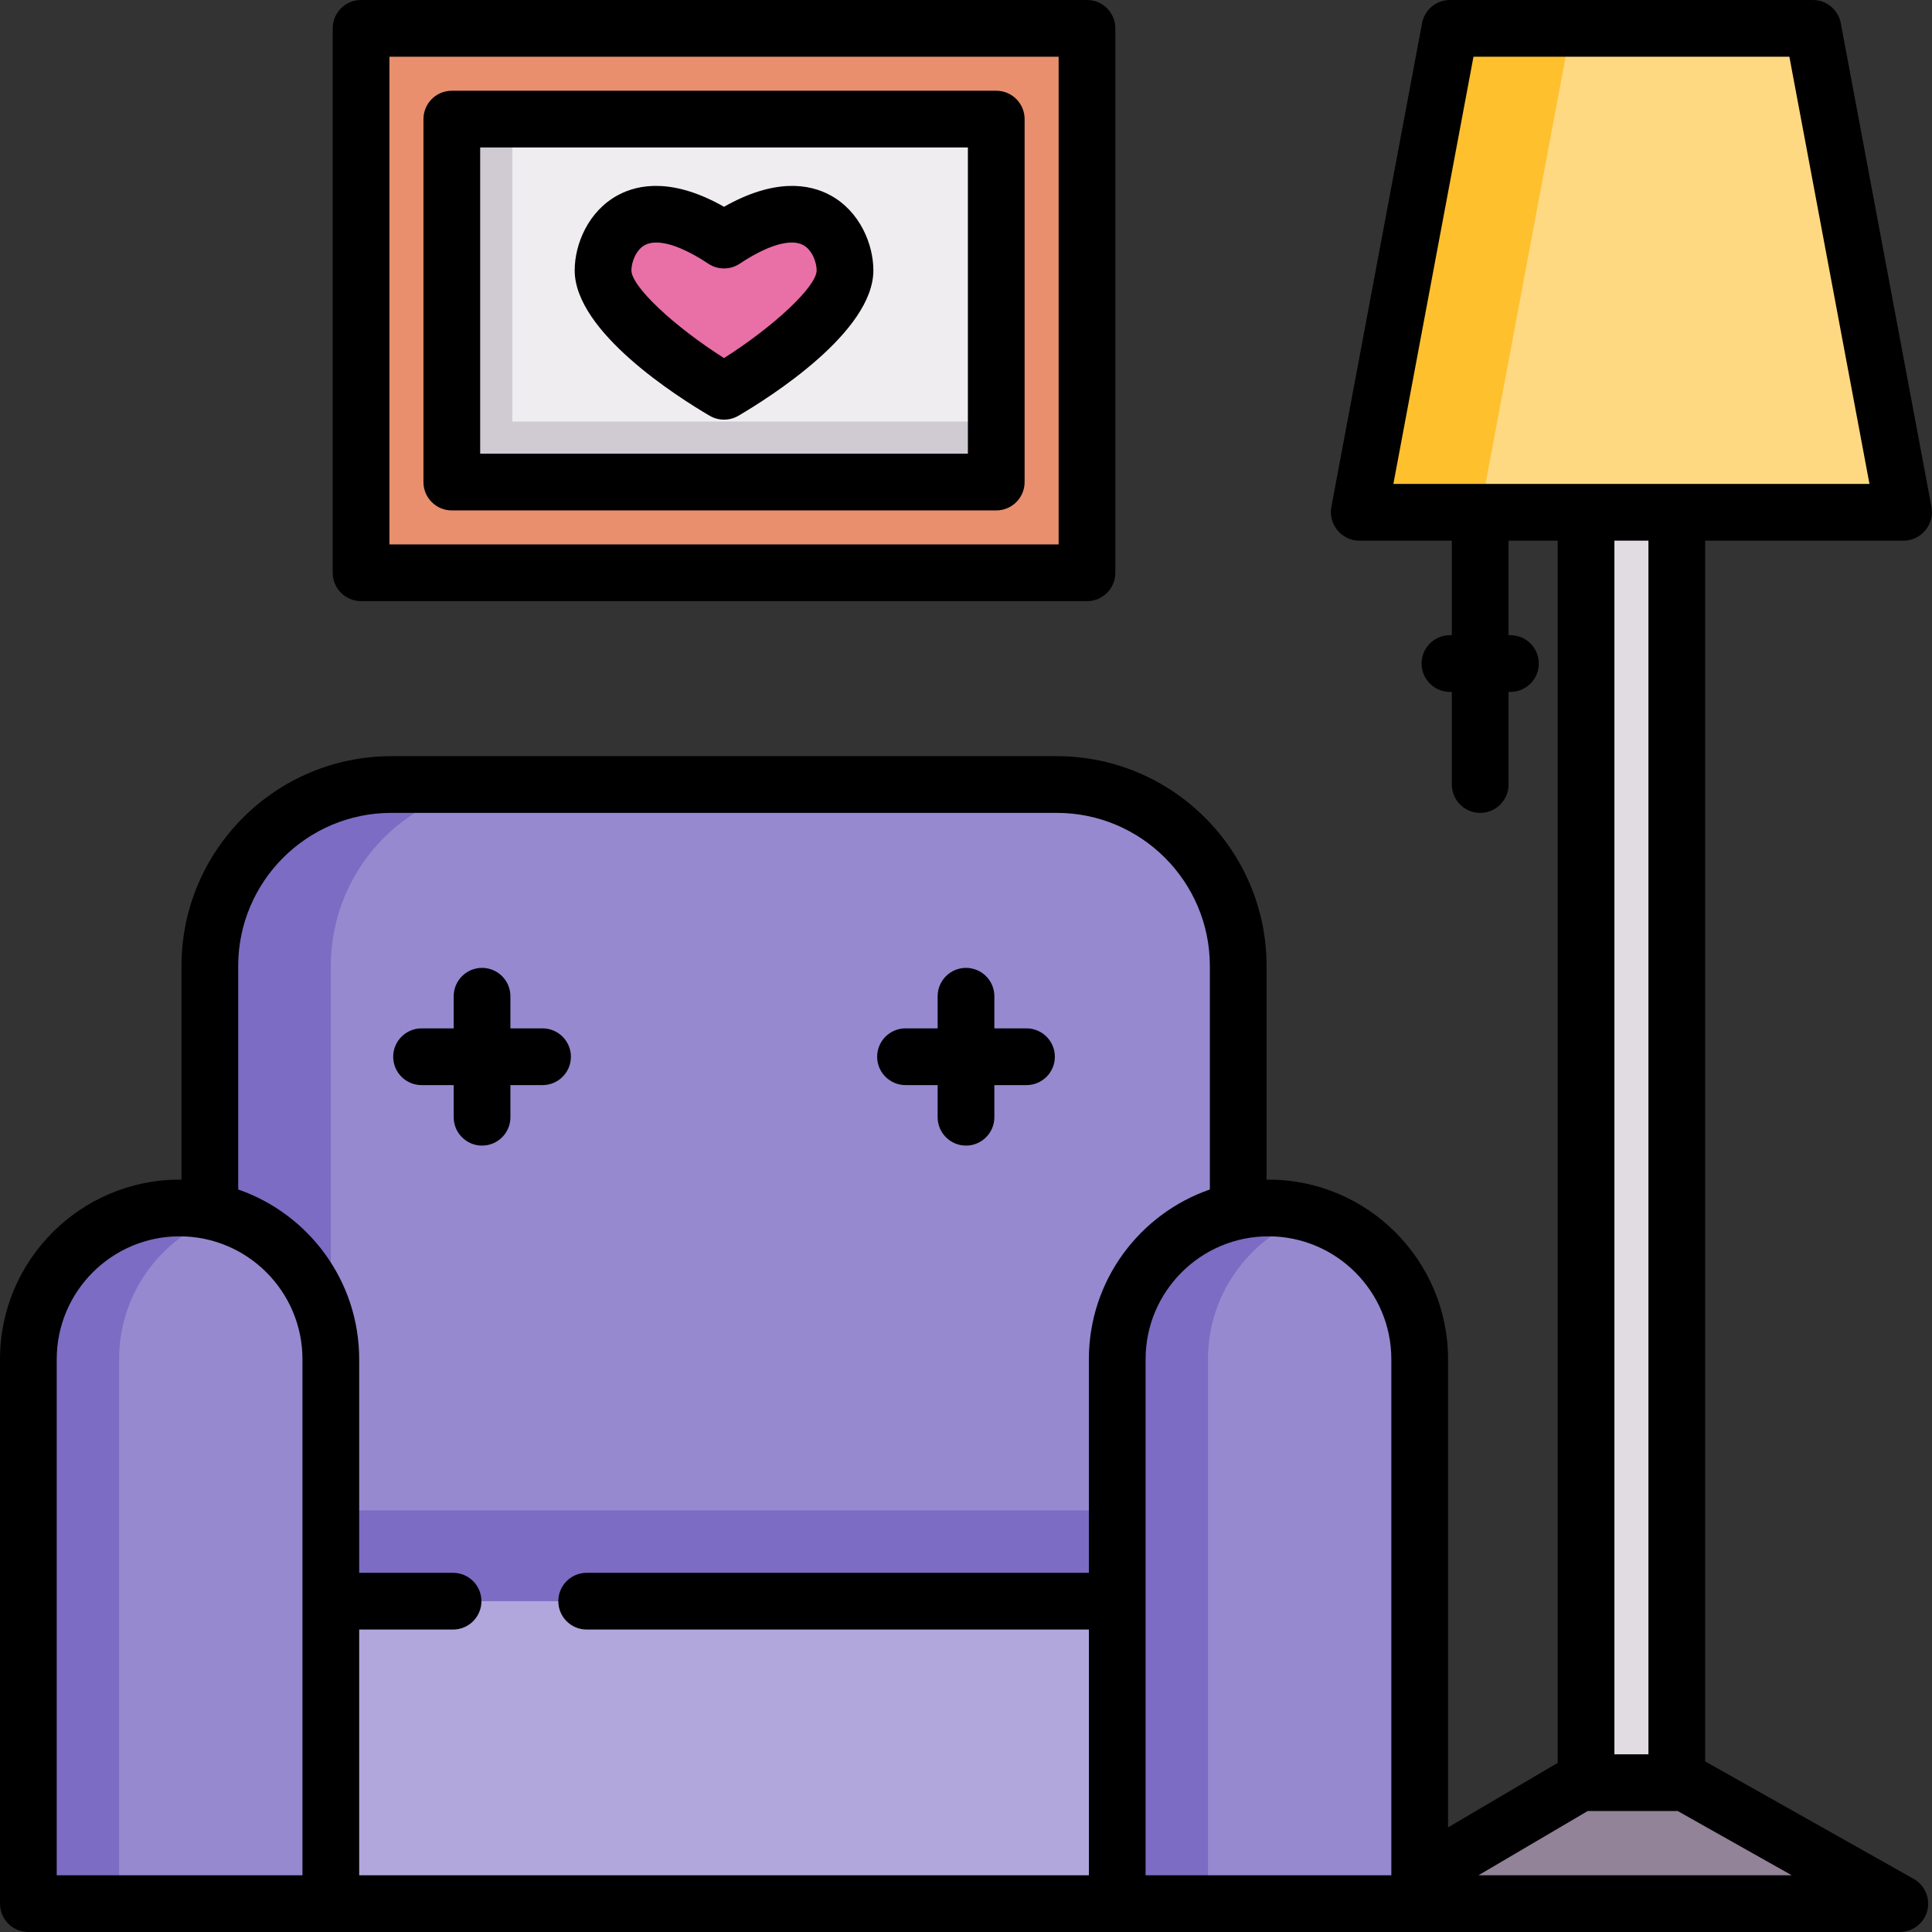<svg height="512pt" viewBox="0 0 512 512" width="512pt" xmlns="http://www.w3.org/2000/svg"><rect x="0" y="0" width="512" height="512" fill="#333333" stroke="none"/><path d="m328.141 504.484h-272.531v-248.484c0-26.562 21.531-48.094 48.094-48.094h176.344c26.562 0 48.094 21.531 48.094 48.094zm0 0" fill="#9689d0"/><path d="m87.672 400.281v-144.281c0-26.562 21.531-48.094 48.094-48.094h-32.062c-26.562 0-48.094 21.531-48.094 48.094v248.484h272.531v-104.203zm0 0" fill="#7c6cc4"/><path d="m87.672 504.484h-80.156v-144.281c0-22.133 17.941-40.078 40.078-40.078 22.133 0 40.078 17.945 40.078 40.078zm0 0" fill="#9689d0"/><path d="m59.617 321.961c-3.797-1.191-7.836-1.836-12.023-1.836-22.137 0-40.078 17.945-40.078 40.078v144.281h24.047v-144.281c0-17.945 11.797-33.133 28.055-38.242zm0 0" fill="#7c6cc4"/><path d="m376.234 504.484h-80.156v-144.281c0-22.133 17.945-40.078 40.078-40.078s40.078 17.945 40.078 40.078zm0 0" fill="#9689d0"/><path d="m348.18 321.961c-3.797-1.191-7.832-1.836-12.023-1.836-22.133 0-40.078 17.945-40.078 40.078v144.281h24.047v-144.281c0-17.945 11.797-33.133 28.055-38.242zm0 0" fill="#7c6cc4"/><path d="m87.672 424.328h208.406v80.156h-208.406zm0 0" fill="#b1a7dc"/><path d="m504.484 135.766h-144.281l24.047-128.25h96.188zm0 0" fill="#ffd982"/><path d="m384.25 7.516-24.047 128.25h32.062l24.047-128.25zm0 0" fill="#ffc02e"/><path d="m503.484 504.484-71.141-40.078-68.133 40.078zm0 0" fill="#928398"/><path d="m420.32 135.766h24.047v336.656h-24.047zm0 0" fill="#e0dce2"/><path d="m95.688 7.516h192.375v144.281h-192.375zm0 0" fill="#e98f6d"/><path d="m119.734 31.562h144.281v96.188h-144.281zm0 0" fill="#efedf0"/><path d="m135.766 111.719v-80.156h-16.031v96.188h144.281v-16.031zm0 0" fill="#d0cad3"/><path d="m191.875 63.625c-24.047-16.031-32.062 0-32.062 8.016 0 13.281 32.062 32.062 32.062 32.062s32.062-18.781 32.062-32.062c0-8.016-8.016-24.047-32.062-8.016zm0 0" fill="#e96fa7"/><path d="m151.297 280.047c0-4.148-3.367-7.516-7.516-7.516h-8.516v-8.516c0-4.148-3.367-7.516-7.516-7.516-4.152 0-7.516 3.367-7.516 7.516v8.516h-8.516c-4.152 0-7.516 3.367-7.516 7.516s3.363 7.516 7.516 7.516h8.516v8.516c0 4.148 3.363 7.516 7.516 7.516 4.148 0 7.516-3.367 7.516-7.516v-8.516h8.516c4.152 0 7.516-3.367 7.516-7.516zm0 0"/><path d="m239.969 287.562h8.516v8.516c0 4.148 3.367 7.516 7.516 7.516s7.516-3.367 7.516-7.516v-8.516h8.516c4.148 0 7.516-3.367 7.516-7.516s-3.367-7.516-7.516-7.516h-8.516v-8.516c0-4.148-3.367-7.516-7.516-7.516s-7.516 3.367-7.516 7.516v8.516h-8.516c-4.148 0-7.516 3.367-7.516 7.516s3.367 7.516 7.516 7.516zm0 0"/><path d="m507.172 497.938-55.289-31.148v-323.508h52.602c4.633 0 8.242-4.344 7.387-8.902l-24.047-128.25c-.664-3.555-3.77-6.129-7.387-6.129h-96.188c-3.617 0-6.719 2.574-7.387 6.129l-24.047 128.25c-.852 4.559 2.754 8.902 7.387 8.902h24.547v25.047h-.5c-4.148 0-7.516 3.363-7.516 7.516 0 4.148 3.367 7.516 7.516 7.516h.5v24.547c0 4.148 3.367 7.516 7.516 7.516 4.152 0 7.516-3.367 7.516-7.516v-24.547h.5c4.152 0 7.516-3.367 7.516-7.516 0-4.152-3.363-7.516-7.516-7.516h-.5v-25.047h13.023v323.898l-29.055 17.094v-124.07c0-26.242-21.352-47.594-47.594-47.594-.168 0-.332.012-.5.016v-56.625c0-30.664-24.945-55.609-55.609-55.609h-176.344c-30.664 0-55.609 24.945-55.609 55.609v56.625c-.168-.004-.332-.016-.5-.016-26.242 0-47.594 21.352-47.594 47.594v144.281c0 4.152 3.363 7.516 7.516 7.516h495.969c3.324 0 6.324-2.273 7.23-5.473.93-3.297-.555-6.906-3.543-8.59zm-492.141-137.734c0-17.953 14.605-32.562 32.562-32.562 17.953 0 32.562 14.609 32.562 32.562v136.766h-65.125zm80.156 71.641h24.879c4.152 0 7.516-3.363 7.516-7.516 0-4.148-3.363-7.516-7.516-7.516h-24.879v-56.609c0-20.805-13.426-38.523-32.062-44.977v-59.227c0-22.375 18.203-40.578 40.578-40.578h176.344c22.375 0 40.578 18.203 40.578 40.578v59.227c-18.637 6.453-32.062 24.172-32.062 44.977v56.609h-133.09c-4.152 0-7.516 3.367-7.516 7.516 0 4.152 3.363 7.516 7.516 7.516h133.094v65.125h-193.379zm273.531 65.125h-65.125v-136.766c0-17.953 14.609-32.562 32.562-32.562 17.957 0 32.562 14.609 32.562 32.562zm21.77-481.938h83.715l21.227 113.219h-126.172zm46.363 128.25v321.625h-9.016v-321.625zm-45.043 353.688 28.957-17.031h23.602c.074 0 .145-.008.215-.012l30.254 17.043zm0 0"/><path d="m95.688 159.312h192.375c4.148 0 7.516-3.367 7.516-7.516v-144.281c0-4.152-3.367-7.516-7.516-7.516h-192.375c-4.152 0-7.516 3.363-7.516 7.516v144.281c0 4.148 3.363 7.516 7.516 7.516zm7.516-144.281h177.344v129.25h-177.344zm0 0"/><path d="m264.016 24.047h-144.281c-4.152 0-7.516 3.363-7.516 7.516v96.188c0 4.148 3.363 7.516 7.516 7.516h144.281c4.148 0 7.516-3.367 7.516-7.516v-96.188c0-4.152-3.363-7.516-7.516-7.516zm-7.516 96.188h-129.25v-81.156h129.25zm0 0"/><path d="m188.078 110.188c2.32 1.359 5.273 1.359 7.594 0 8.395-4.918 35.781-22.23 35.781-38.547 0-6.863-3.559-15.695-11.512-19.953-5.457-2.918-14.598-4.52-28.066 3.109-13.469-7.633-22.613-6.027-28.066-3.109-7.953 4.258-11.512 13.09-11.512 19.953 0 16.32 27.387 33.629 35.781 38.547zm-17.176-45.246c.836-.449 1.848-.668 3.02-.668 3.461 0 8.277 1.93 13.785 5.602 2.523 1.684 5.812 1.684 8.336 0 7.367-4.91 13.496-6.711 16.805-4.938 2.465 1.32 3.574 4.715 3.574 6.703 0 4.277-11.285 14.828-24.551 23.258-13.266-8.418-24.543-18.969-24.543-23.258 0-1.988 1.109-5.383 3.574-6.699zm0 0"/></svg>